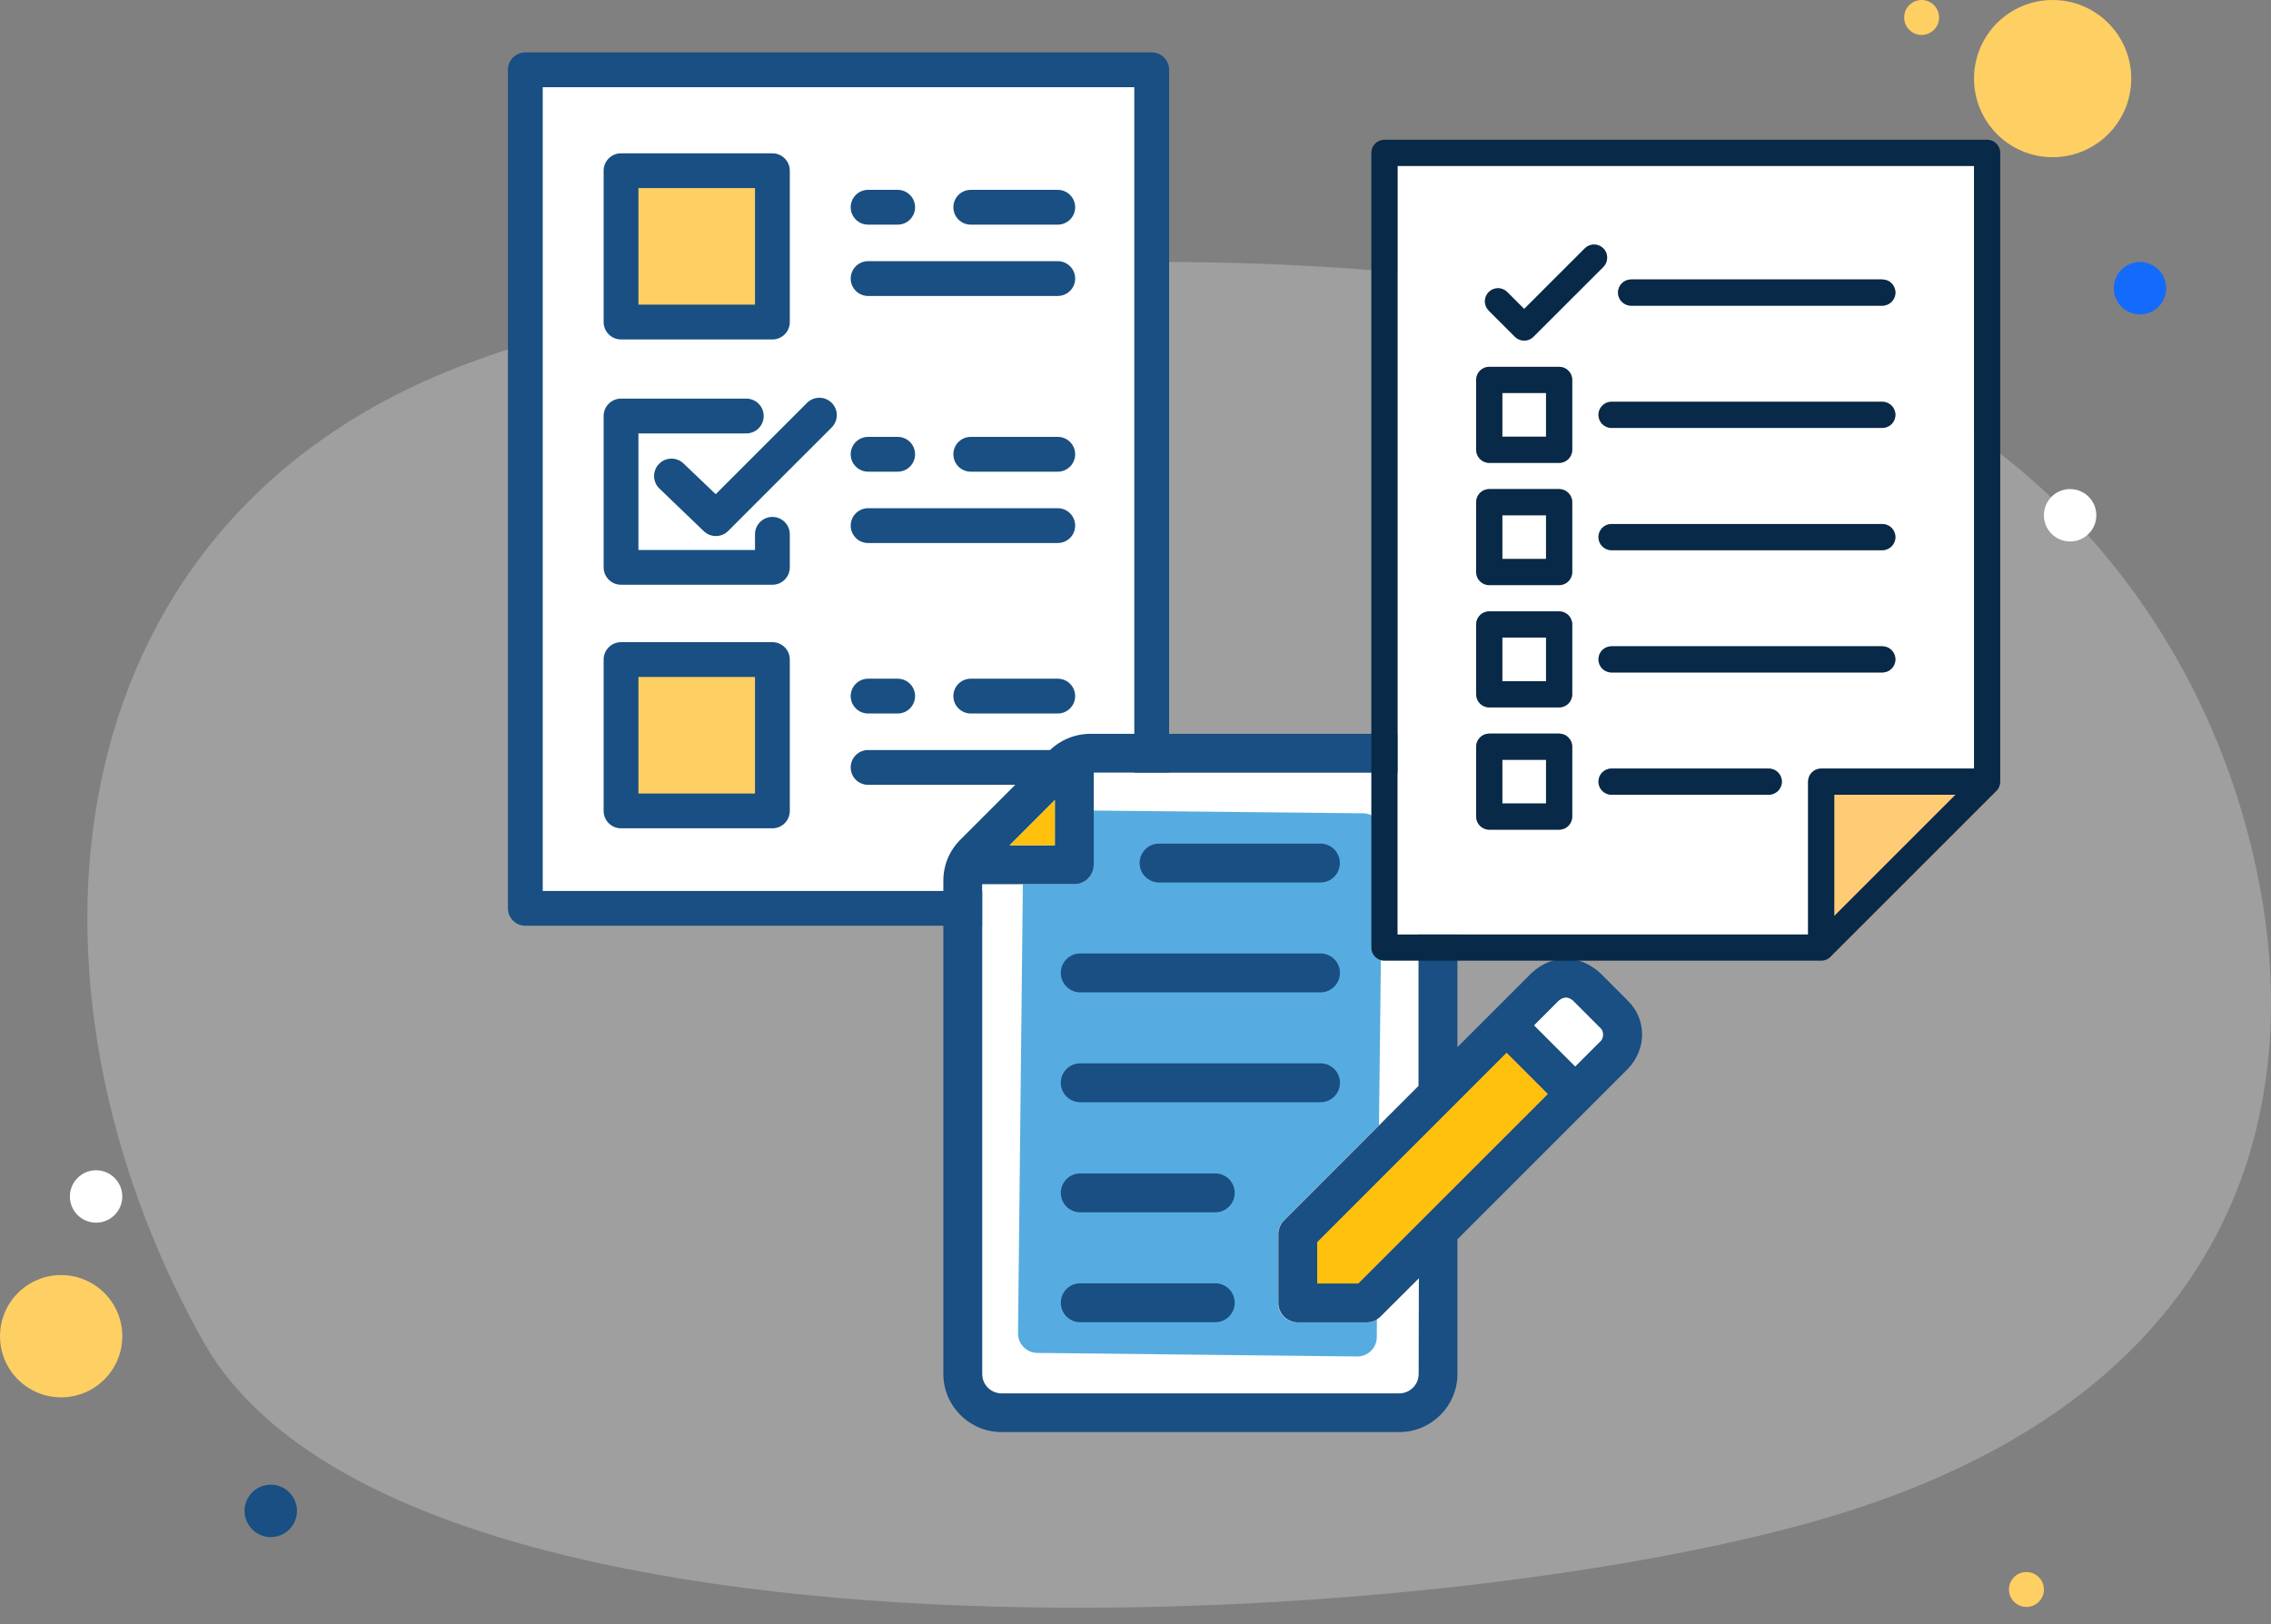 <svg width="130" height="93" viewBox="0 0 130 93" fill="none" xmlns="http://www.w3.org/2000/svg">
<rect x="0" y="0" width="130" height="93" fill="#808080" stroke="none"/>
<path opacity="0.3" d="M103.542 20.149C116.639 24.383 126.795 36.29 129.437 51.176C131.658 63.72 127.969 79.147 106.448 86.308C84.483 93.62 23.059 97.132 11.637 76.802C0.215 56.472 2.621 30.353 26.042 21.088C42.459 14.613 77.96 11.867 103.542 20.149Z" fill="#E6E6E6"/>
<path d="M65.928 3.996H30.072V52.004H65.928V3.996Z" fill="white"/>
<path d="M44.215 9.773H35.55V18.438H44.215V9.773Z" fill="#FECF63"/>
<path d="M44.215 37.761H35.55V46.426H44.215V37.761Z" fill="#FECF63"/>
<path d="M65.928 3H30.072C29.522 3 29.076 3.446 29.076 3.996V52.004C29.076 52.554 29.522 53 30.072 53H65.928C66.478 53 66.924 52.554 66.924 52.004V3.996C66.924 3.446 66.478 3 65.928 3ZM64.932 51.008H31.068V4.992H64.932V51.008Z" fill="#194F82"/>
<path d="M35.55 19.434H44.215C44.765 19.434 45.211 18.988 45.211 18.438V9.773C45.211 9.223 44.765 8.777 44.215 8.777H35.55C35 8.777 34.554 9.223 34.554 9.773V18.438C34.554 18.988 35 19.434 35.55 19.434ZM36.546 10.769H43.219V17.442H36.546V10.769Z" fill="#194F82"/>
<path d="M35.55 33.478H44.215C44.765 33.478 45.211 33.032 45.211 32.482V30.59C45.211 30.04 44.765 29.594 44.215 29.594C43.665 29.594 43.219 30.04 43.219 30.59V31.486H36.546V24.813H42.721C43.271 24.813 43.717 24.367 43.717 23.817C43.717 23.267 43.271 22.821 42.721 22.821H35.55C35 22.821 34.554 23.267 34.554 23.817V32.482C34.554 33.032 35 33.478 35.55 33.478Z" fill="#194F82"/>
<path d="M35.55 47.422H44.215C44.765 47.422 45.211 46.977 45.211 46.426V37.761C45.211 37.211 44.765 36.765 44.215 36.765H35.55C35 36.765 34.554 37.211 34.554 37.761V46.426C34.554 46.977 35 47.422 35.55 47.422ZM36.546 38.757H43.219V45.431H36.546V38.757Z" fill="#194F82"/>
<path d="M55.57 12.861H60.55C61.1 12.861 61.546 12.415 61.546 11.865C61.546 11.315 61.1 10.869 60.55 10.869H55.57C55.02 10.869 54.574 11.315 54.574 11.865C54.574 12.415 55.02 12.861 55.57 12.861Z" fill="#194F82"/>
<path d="M49.693 12.861H51.386C51.936 12.861 52.382 12.415 52.382 11.865C52.382 11.315 51.936 10.869 51.386 10.869H49.693C49.143 10.869 48.697 11.315 48.697 11.865C48.697 12.415 49.143 12.861 49.693 12.861Z" fill="#194F82"/>
<path d="M49.693 16.944H60.55C61.1 16.944 61.546 16.498 61.546 15.948C61.546 15.398 61.1 14.952 60.55 14.952H49.693C49.143 14.952 48.697 15.398 48.697 15.948C48.697 16.498 49.143 16.944 49.693 16.944Z" fill="#194F82"/>
<path d="M60.55 25.012H55.57C55.02 25.012 54.574 25.458 54.574 26.008C54.574 26.558 55.02 27.004 55.57 27.004H60.55C61.1 27.004 61.546 26.558 61.546 26.008C61.546 25.458 61.1 25.012 60.55 25.012Z" fill="#194F82"/>
<path d="M49.693 27.004H51.386C51.936 27.004 52.382 26.558 52.382 26.008C52.382 25.458 51.936 25.012 51.386 25.012H49.693C49.143 25.012 48.697 25.458 48.697 26.008C48.697 26.558 49.143 27.004 49.693 27.004Z" fill="#194F82"/>
<path d="M49.693 31.088H60.55C61.1 31.088 61.546 30.642 61.546 30.092C61.546 29.542 61.1 29.096 60.55 29.096H49.693C49.143 29.096 48.697 29.542 48.697 30.092C48.697 30.642 49.143 31.088 49.693 31.088Z" fill="#194F82"/>
<path d="M60.55 38.856H55.57C55.02 38.856 54.574 39.302 54.574 39.852C54.574 40.403 55.02 40.849 55.57 40.849H60.55C61.1 40.849 61.546 40.403 61.546 39.852C61.546 39.302 61.1 38.856 60.55 38.856Z" fill="#194F82"/>
<path d="M49.693 40.849H51.386C51.936 40.849 52.382 40.403 52.382 39.852C52.382 39.302 51.936 38.856 51.386 38.856H49.693C49.143 38.856 48.697 39.302 48.697 39.852C48.697 40.403 49.143 40.849 49.693 40.849Z" fill="#194F82"/>
<path d="M49.693 44.932H60.55C61.1 44.932 61.546 44.486 61.546 43.936C61.546 43.386 61.1 42.94 60.55 42.94H49.693C49.143 42.94 48.697 43.386 48.697 43.936C48.697 44.486 49.143 44.932 49.693 44.932Z" fill="#194F82"/>
<path d="M40.274 30.398C40.468 30.592 40.723 30.689 40.978 30.689C41.233 30.689 41.488 30.592 41.682 30.398L47.609 24.471C47.998 24.082 47.998 23.452 47.609 23.063C47.22 22.674 46.589 22.674 46.2 23.063L40.969 28.294L39.126 26.533C38.729 26.153 38.098 26.167 37.718 26.565C37.338 26.963 37.352 27.593 37.75 27.973L40.274 30.398Z" fill="#194F82"/>
<g clip-path="url(#clip0_778_347)">
<path d="M78.207 75.698H74.281C73.669 75.698 73.168 75.204 73.168 74.585V70.665C73.168 70.375 73.287 70.092 73.491 69.875L81.198 62.168V45.345C81.198 44.733 80.704 44.232 80.084 44.232H62.616V49.508C62.616 50.121 62.122 50.621 61.503 50.621H56.226V78.668C56.226 79.281 56.72 79.781 57.34 79.781H80.104C80.716 79.781 81.217 79.288 81.217 78.668V73.175L79.004 75.375C78.793 75.579 78.51 75.698 78.207 75.698Z" fill="white"/>
<path d="M61.496 50.621H58.552L58.275 76.33C58.268 76.942 58.762 77.449 59.368 77.456L77.687 77.66C78.299 77.667 78.806 77.173 78.813 76.567L78.82 75.519C78.642 75.645 78.418 75.711 78.2 75.711H74.275C73.662 75.711 73.162 75.217 73.162 74.597V70.672C73.162 70.382 73.28 70.099 73.484 69.881L78.938 64.427L79.129 47.69C79.136 47.077 78.642 46.57 78.036 46.563L62.596 46.405V49.514C62.616 50.12 62.108 50.621 61.496 50.621Z" fill="#56ACE0"/>
<path d="M75.585 50.523H66.35C65.738 50.523 65.237 50.029 65.237 49.41C65.237 48.797 65.731 48.296 66.35 48.296H75.585C76.198 48.296 76.698 48.79 76.698 49.41C76.699 50.029 76.204 50.523 75.585 50.523Z" fill="#194F82"/>
<path d="M75.585 56.813H61.838C61.226 56.813 60.725 56.319 60.725 55.7C60.725 55.081 61.219 54.587 61.838 54.587H75.592C76.204 54.587 76.705 55.081 76.705 55.7C76.698 56.319 76.204 56.813 75.585 56.813Z" fill="#194F82"/>
<path d="M75.585 63.103H61.838C61.226 63.103 60.725 62.609 60.725 61.99C60.725 61.371 61.219 60.877 61.838 60.877H75.592C76.204 60.877 76.705 61.371 76.705 61.99C76.705 62.609 76.204 63.103 75.585 63.103Z" fill="#194F82"/>
<path d="M69.565 69.407H61.839C61.226 69.407 60.725 68.913 60.725 68.294C60.725 67.681 61.219 67.181 61.839 67.181H69.565C70.177 67.181 70.678 67.675 70.678 68.294C70.678 68.913 70.177 69.407 69.565 69.407Z" fill="#194F82"/>
<path d="M69.565 75.698H61.839C61.226 75.698 60.725 75.204 60.725 74.584C60.725 73.965 61.219 73.471 61.839 73.471H69.565C70.177 73.471 70.678 73.965 70.678 74.584C70.678 75.204 70.177 75.698 69.565 75.698Z" fill="#194F82"/>
<path d="M93.172 57.281L91.598 55.706C90.386 54.613 88.851 54.619 87.672 55.706L83.43 59.948V45.345C83.43 43.508 81.935 42.012 80.097 42.012H62.425C61.535 42.012 60.692 42.361 60.06 42.987L54.975 48.072C54.343 48.705 54 49.534 54 50.424V78.655C54 80.493 55.495 81.988 57.333 81.988H80.097C81.935 81.988 83.43 80.493 83.43 78.655V70.948L93.172 61.206C94.305 60.034 94.246 58.321 93.172 57.281ZM60.383 45.806V48.395H57.794L60.383 45.806ZM81.211 78.662C81.211 79.274 80.717 79.775 80.097 79.775H57.333C56.72 79.775 56.22 79.281 56.22 78.662V50.621H61.496C62.108 50.621 62.609 50.127 62.609 49.508V44.232H80.097C80.71 44.232 81.21 44.726 81.21 45.345V62.168L73.51 69.875C73.306 70.079 73.188 70.362 73.188 70.665V74.591C73.188 75.204 73.681 75.704 74.301 75.704H78.227C78.516 75.704 78.799 75.586 79.017 75.381L81.224 73.175L81.211 78.662ZM77.752 73.478H75.401V71.126L86.243 60.278L88.594 62.629L77.752 73.478ZM91.598 59.632L90.175 61.055L87.824 58.703L89.247 57.281C89.53 57.05 89.787 57.076 90.037 57.281L91.605 58.848C91.802 58.993 91.842 59.435 91.598 59.632Z" fill="#194F82"/>
<path d="M60.383 45.806L57.794 48.395H60.383V45.806Z" fill="#FFC10D"/>
<path d="M75.401 71.12V73.478H77.752L88.601 62.636L86.243 60.278L75.401 71.12Z" fill="#FFC10D"/>
<path d="M90.03 57.28C89.787 57.076 89.523 57.05 89.24 57.28L87.817 58.703L90.169 61.055L91.591 59.632C91.835 59.434 91.796 58.993 91.591 58.842L90.03 57.28Z" fill="white"/>
</g>
<path d="M88.5 22.5H86V25H88.5V22.5Z" fill="white"/>
<path d="M88.5 29.5H86V32H88.5V29.5Z" fill="white"/>
<path d="M88.5 36.5H86V39H88.5V36.5Z" fill="white"/>
<path d="M88.5 43.5H86V46H88.5V43.5Z" fill="white"/>
<path d="M103.5 44.75C103.5 44.336 103.836 44 104.25 44H113V9.5H80V53.5H103.5V44.75ZM107.75 38.5H92.25C91.836 38.5 91.5 38.164 91.5 37.75C91.5 37.336 91.836 37 92.25 37H107.75C108.164 37 108.5 37.336 108.5 37.75C108.5 38.164 108.164 38.5 107.75 38.5ZM107.75 31.5H92.25C91.836 31.5 91.5 31.164 91.5 30.75C91.5 30.336 91.836 30 92.25 30H107.75C108.164 30 108.5 30.336 108.5 30.75C108.5 31.164 108.164 31.5 107.75 31.5ZM93.371 16H107.75C108.164 16 108.5 16.336 108.5 16.75C108.5 17.164 108.164 17.5 107.75 17.5H93.371C92.957 17.5 92.621 17.164 92.621 16.75C92.621 16.336 92.957 16 93.371 16ZM107.75 23C108.164 23 108.5 23.336 108.5 23.75C108.5 24.164 108.164 24.5 107.75 24.5H92.25C91.836 24.5 91.5 24.164 91.5 23.75C91.5 23.336 91.836 23 92.25 23H107.75ZM85.22 16.72C85.513 16.427 85.987 16.427 86.28 16.72L87.25 17.689L90.72 14.22C91.013 13.927 91.487 13.927 91.78 14.22C92.073 14.513 92.073 14.987 91.78 15.28L87.78 19.28C87.634 19.427 87.442 19.5 87.25 19.5C87.058 19.5 86.866 19.427 86.72 19.28L85.22 17.78C84.927 17.487 84.927 17.013 85.22 16.72ZM90 46.75C90 47.164 89.664 47.5 89.25 47.5H85.25C84.836 47.5 84.5 47.164 84.5 46.75V42.75C84.5 42.336 84.836 42 85.25 42H89.25C89.664 42 90 42.336 90 42.75V46.75ZM90 39.75C90 40.164 89.664 40.5 89.25 40.5H85.25C84.836 40.5 84.5 40.164 84.5 39.75V35.75C84.5 35.336 84.836 35 85.25 35H89.25C89.664 35 90 35.336 90 35.75V39.75ZM90 32.75C90 33.164 89.664 33.5 89.25 33.5H85.25C84.836 33.5 84.5 33.164 84.5 32.75V28.75C84.5 28.336 84.836 28 85.25 28H89.25C89.664 28 90 28.336 90 28.75V32.75ZM90 25.75C90 26.164 89.664 26.5 89.25 26.5H85.25C84.836 26.5 84.5 26.164 84.5 25.75V21.75C84.5 21.336 84.836 21 85.25 21H89.25C89.664 21 90 21.336 90 21.75V25.75ZM101.25 45.5H92.25C91.836 45.5 91.5 45.164 91.5 44.75C91.5 44.336 91.836 44 92.25 44H101.25C101.664 44 102 44.336 102 44.75C102 45.164 101.664 45.5 101.25 45.5Z" fill="white"/>
<path d="M105 45.5V52.439L111.939 45.5H105Z" fill="#FFCC75"/>
<path d="M114.34 45.212C114.352 45.197 114.363 45.182 114.373 45.167C114.376 45.163 114.378 45.158 114.381 45.154C114.392 45.138 114.402 45.121 114.411 45.104C114.413 45.101 114.414 45.097 114.416 45.094C114.425 45.076 114.435 45.057 114.443 45.038C114.444 45.035 114.444 45.033 114.445 45.031C114.453 45.011 114.461 44.99 114.467 44.969C114.468 44.966 114.468 44.963 114.469 44.961C114.475 44.94 114.481 44.919 114.485 44.898C114.486 44.892 114.487 44.886 114.488 44.879C114.491 44.861 114.494 44.843 114.496 44.825C114.499 44.8 114.5 44.775 114.5 44.75V8.75C114.5 8.336 114.164 8 113.75 8H79.25C78.836 8 78.5 8.336 78.5 8.75V54.25C78.5 54.664 78.836 55 79.25 55H104.25C104.275 55 104.3 54.999 104.325 54.996C104.344 54.994 104.362 54.991 104.38 54.988C104.386 54.987 104.392 54.986 104.398 54.985C104.419 54.981 104.44 54.975 104.461 54.97C104.463 54.969 104.466 54.968 104.469 54.968C104.489 54.961 104.51 54.954 104.53 54.946C104.532 54.945 104.535 54.944 104.538 54.943C104.557 54.935 104.575 54.926 104.593 54.917C104.597 54.915 104.6 54.913 104.604 54.911C104.621 54.902 104.636 54.892 104.652 54.883C104.657 54.879 104.662 54.877 104.667 54.873C104.682 54.864 104.696 54.853 104.709 54.842C104.715 54.838 104.721 54.834 104.726 54.83C104.743 54.816 104.759 54.801 104.775 54.786C104.777 54.784 104.779 54.782 104.78 54.78L114.28 45.28C114.282 45.279 114.283 45.277 114.285 45.276C114.3 45.26 114.315 45.243 114.33 45.226C114.333 45.221 114.337 45.216 114.34 45.212ZM80 9.5H113V44H104.25C103.836 44 103.5 44.336 103.5 44.75V53.5H80V9.5ZM105 45.5H111.939L105 52.439V45.5Z" fill="#082947"/>
<path d="M93.371 17.5H107.75C108.164 17.5 108.5 17.164 108.5 16.75C108.5 16.336 108.164 16 107.75 16H93.371C92.957 16 92.621 16.336 92.621 16.75C92.621 17.164 92.957 17.5 93.371 17.5Z" fill="#082947"/>
<path d="M86.72 19.28C86.866 19.427 87.058 19.5 87.25 19.5C87.442 19.5 87.634 19.427 87.78 19.28L91.78 15.28C92.073 14.987 92.073 14.512 91.78 14.22C91.487 13.927 91.013 13.927 90.72 14.22L87.25 17.689L86.28 16.72C85.987 16.427 85.513 16.427 85.22 16.72C84.927 17.013 84.927 17.487 85.22 17.78L86.72 19.28Z" fill="#082947"/>
<path d="M91.5 23.75C91.5 24.164 91.836 24.5 92.25 24.5H107.75C108.164 24.5 108.5 24.164 108.5 23.75C108.5 23.336 108.164 23 107.75 23H92.25C91.836 23 91.5 23.336 91.5 23.75Z" fill="#082947"/>
<path d="M89.25 21H85.25C84.836 21 84.5 21.336 84.5 21.75V25.75C84.5 26.164 84.836 26.5 85.25 26.5H89.25C89.664 26.5 90 26.164 90 25.75V21.75C90 21.336 89.664 21 89.25 21ZM88.5 25H86V22.5H88.5V25Z" fill="#082947"/>
<path d="M107.75 30H92.25C91.836 30 91.5 30.336 91.5 30.75C91.5 31.164 91.836 31.5 92.25 31.5H107.75C108.164 31.5 108.5 31.164 108.5 30.75C108.5 30.336 108.164 30 107.75 30Z" fill="#082947"/>
<path d="M89.25 28H85.25C84.836 28 84.5 28.336 84.5 28.75V32.75C84.5 33.164 84.836 33.5 85.25 33.5H89.25C89.664 33.5 90 33.164 90 32.75V28.75C90 28.336 89.664 28 89.25 28ZM88.5 32H86V29.5H88.5V32Z" fill="#082947"/>
<path d="M107.75 37H92.25C91.836 37 91.5 37.336 91.5 37.75C91.5 38.164 91.836 38.5 92.25 38.5H107.75C108.164 38.5 108.5 38.164 108.5 37.75C108.5 37.336 108.164 37 107.75 37Z" fill="#082947"/>
<path d="M89.25 35H85.25C84.836 35 84.5 35.336 84.5 35.75V39.75C84.5 40.164 84.836 40.5 85.25 40.5H89.25C89.664 40.5 90 40.164 90 39.75V35.75C90 35.336 89.664 35 89.25 35ZM88.5 39H86V36.5H88.5V39Z" fill="#082947"/>
<path d="M101.25 44H92.25C91.836 44 91.5 44.336 91.5 44.75C91.5 45.164 91.836 45.5 92.25 45.5H101.25C101.664 45.5 102 45.164 102 44.75C102 44.336 101.664 44 101.25 44Z" fill="#082947"/>
<path d="M89.25 42H85.25C84.836 42 84.5 42.336 84.5 42.75V46.75C84.5 47.164 84.836 47.5 85.25 47.5H89.25C89.664 47.5 90 47.164 90 46.75V42.75C90 42.336 89.664 42 89.25 42ZM88.5 46H86V43.5H88.5V46Z" fill="#082947"/>
<circle cx="118.5" cy="29.5" r="1.5" fill="white"/>
<circle cx="110" cy="1" r="1" fill="#FECF63"/>
<circle cx="116" cy="91" r="1" fill="#FECF63"/>
<circle cx="117.5" cy="4.5" r="4.5" fill="#FECF63"/>
<circle cx="3.5" cy="76.5" r="3.5" fill="#FECF63"/>
<circle cx="15.5" cy="86.5" r="1.5" fill="#194F82"/>
<circle cx="5.5" cy="68.5" r="1.5" fill="white"/>
<circle cx="122.5" cy="16.5" r="1.5" fill="#146BFB"/>
<defs>
<clipPath id="clip0_778_347">
<rect width="40" height="40" fill="white" transform="translate(54 42)"/>
</clipPath>
</defs>
</svg>
